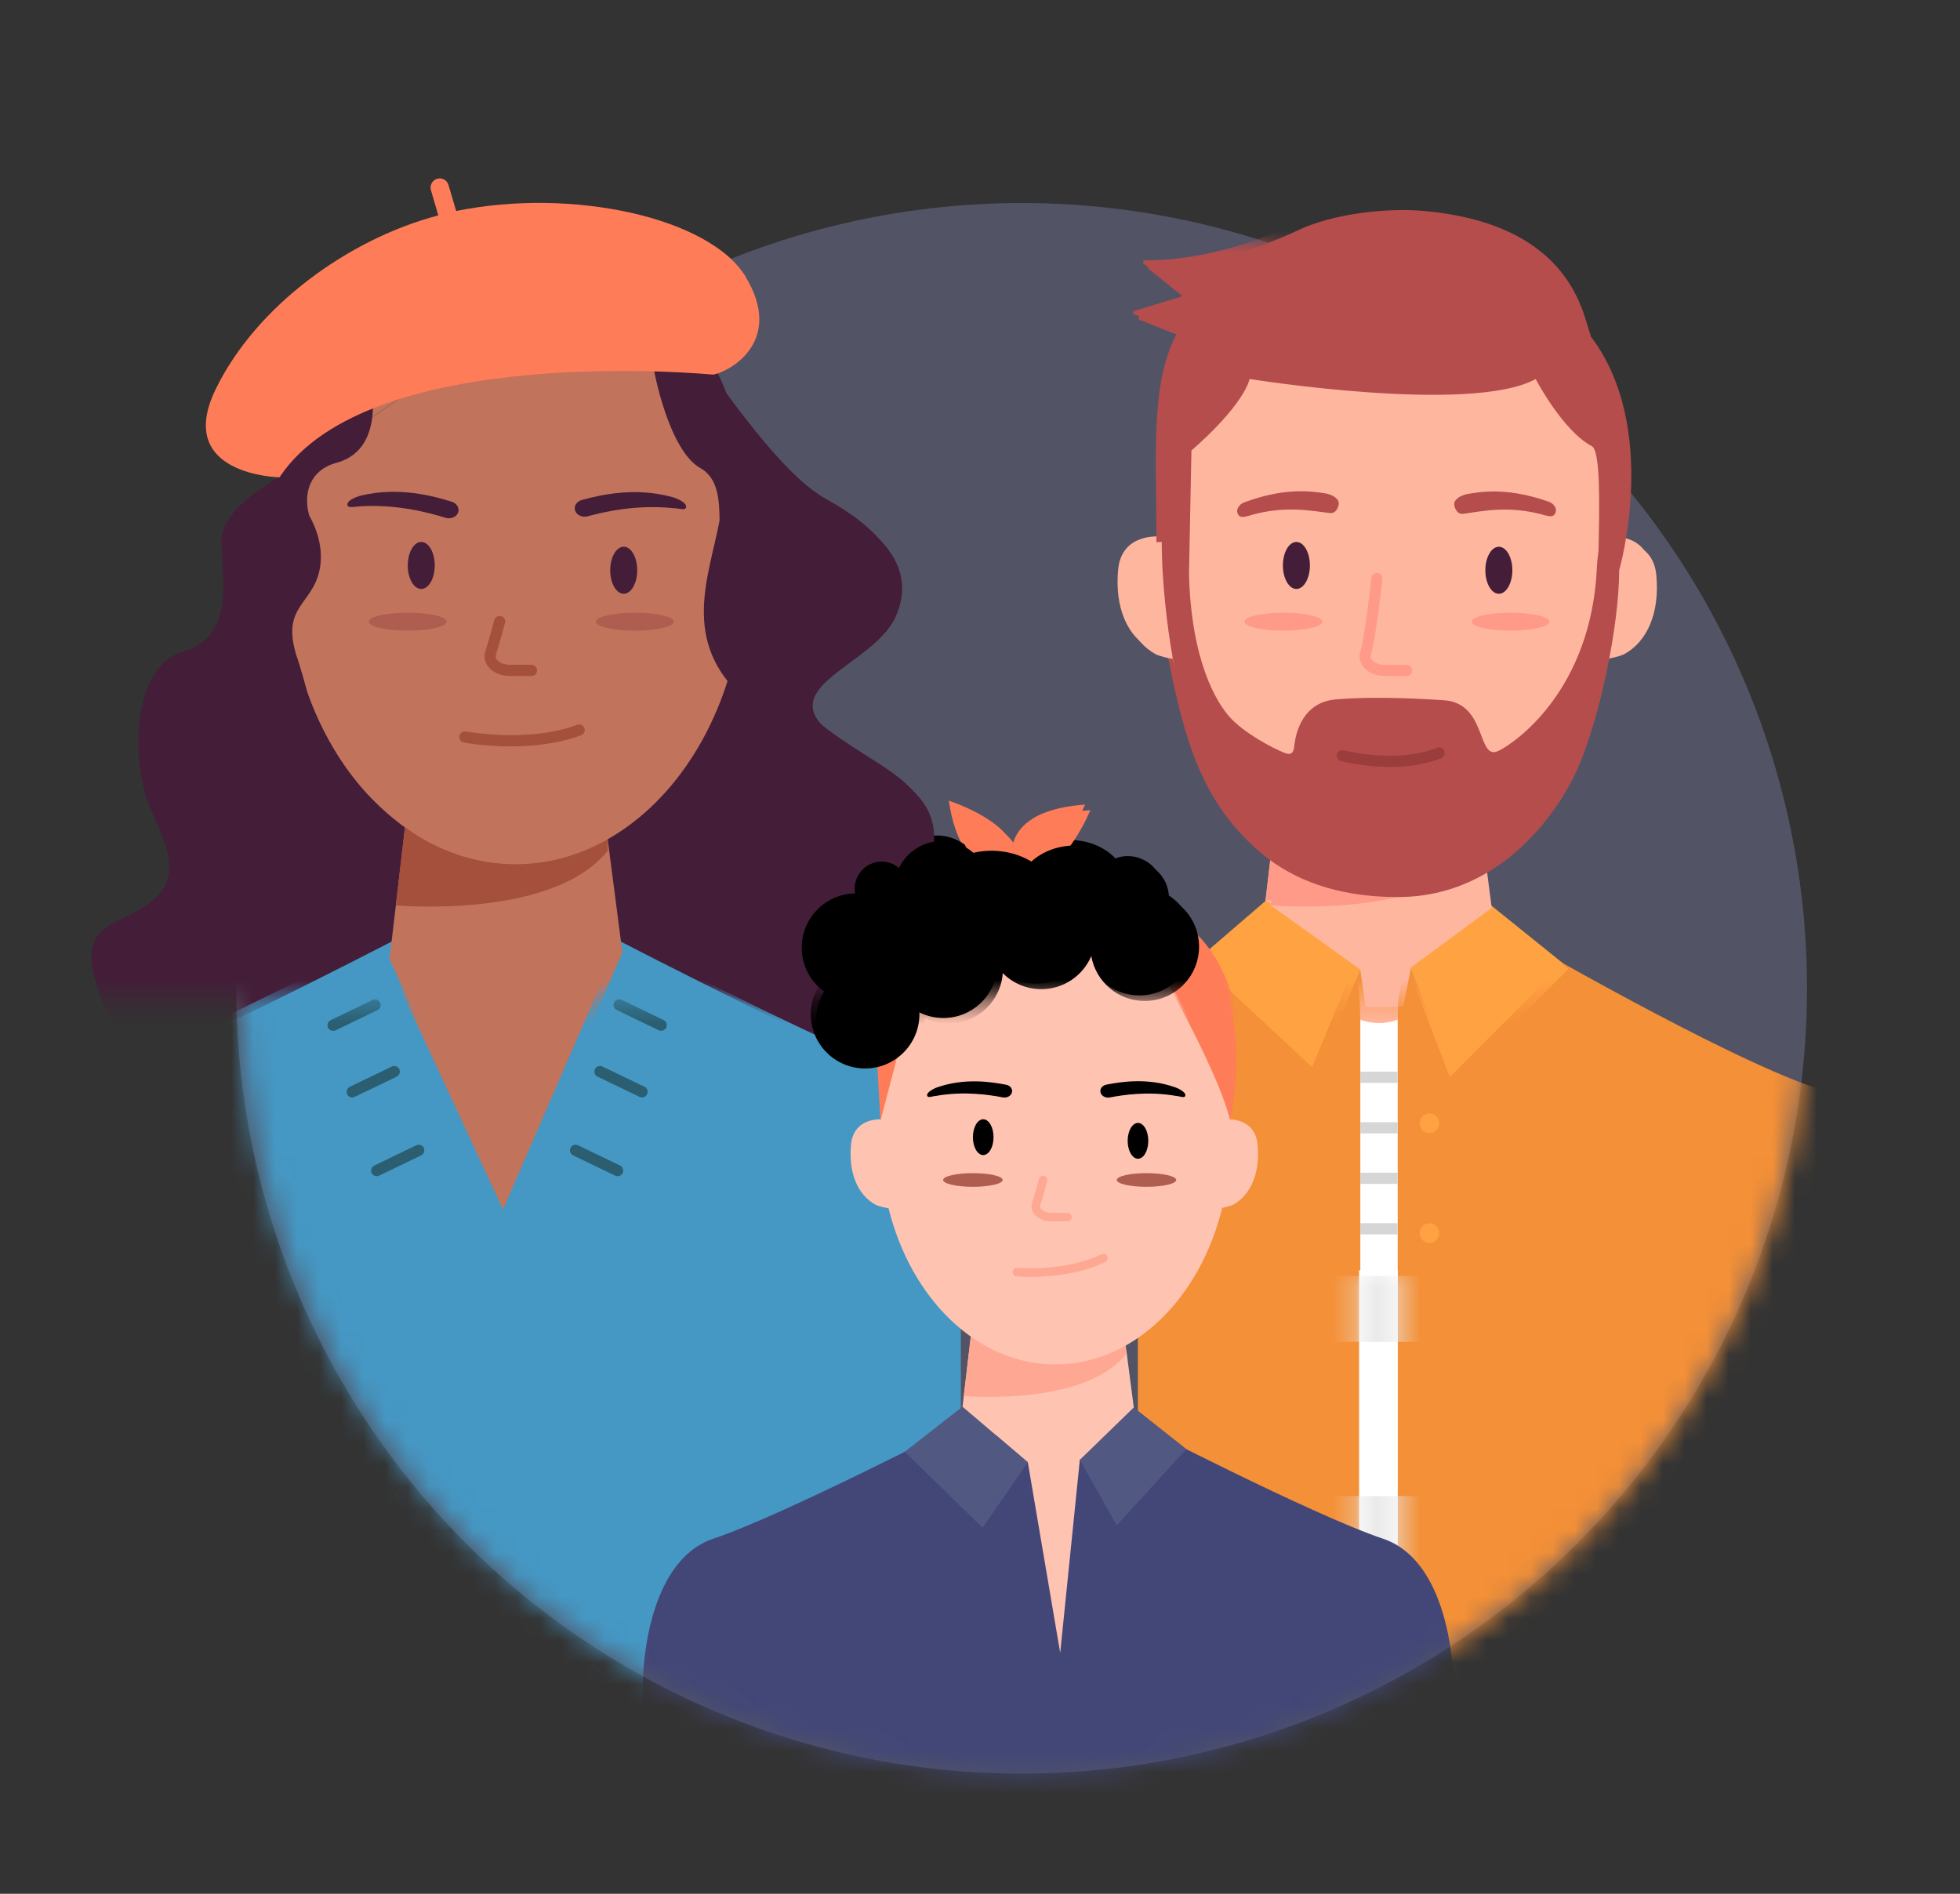 <svg width="89" height="86" viewBox="0 0 89 86" fill="none" xmlns="http://www.w3.org/2000/svg">
<rect x="0" y="0" width="89" height="86" fill="#333333" stroke="none"/>
<mask id="mask0_1078_35198" style="mask-type:alpha" maskUnits="userSpaceOnUse" x="0" y="0" width="89" height="86">
<rect x="0.209" y="0.047" width="88" height="85.358" fill="#D9D9D9"/>
</mask>
<g mask="url(#mask0_1078_35198)">
<circle cx="46.391" cy="44.882" r="35.662" fill="#8E94C7" fill-opacity="0.34"/>
<mask id="mask1_1078_35198" style="mask-type:alpha" maskUnits="userSpaceOnUse" x="10" y="9" width="73" height="72">
<circle cx="46.517" cy="45.008" r="35.536" fill="#D9D9D9"/>
</mask>
<g mask="url(#mask1_1078_35198)">
<path d="M73.013 24.368C73.013 24.368 74.805 24.15 74.968 25.864C75.13 27.577 74.557 28.895 73.494 29.464C73.494 29.464 73.266 29.576 72.744 29.668L73.013 24.373V24.368Z" fill="#FFB69F"/>
<path d="M52.728 24.368C52.728 24.368 50.935 24.15 50.773 25.864C50.611 27.577 51.184 28.895 52.247 29.464C52.247 29.464 52.475 29.576 52.997 29.668L52.728 24.373V24.368Z" fill="#FFB69F"/>
<path d="M38.406 57.985C38.406 57.985 38.406 50.794 42.6 49.375C46.793 47.956 56.269 42.51 56.269 42.51H62.681V57.985H38.406V57.985Z" fill="#F49037"/>
<path d="M86.56 57.985C86.56 57.985 86.56 50.794 82.367 49.375C78.173 47.956 68.798 42.51 68.798 42.51H62.285V57.985H86.56V57.985Z" fill="#F49037"/>
<path d="M57.864 37.535L57.272 42.509H67.695L67.046 37.535H57.864Z" fill="#FFB69F"/>
<path d="M62.483 45.485C65.361 45.485 67.695 44.467 67.695 43.212C67.695 41.956 65.361 40.938 62.483 40.938C59.605 40.938 57.272 41.956 57.272 43.212C57.272 44.467 59.605 45.485 62.483 45.485Z" fill="#FFB69F"/>
<path d="M57.469 40.861C57.469 40.861 64.585 41.517 67.092 38.384V34.783L58.071 35.653L57.469 40.861V40.861Z" fill="#FF9988"/>
<path d="M62.909 38.98C68.646 38.98 73.297 33.009 73.297 25.645C73.297 18.281 68.646 12.31 62.909 12.31C57.172 12.31 52.522 18.281 52.522 25.645C52.522 33.009 57.172 38.98 62.909 38.98Z" fill="#FFB69F"/>
<path d="M71.98 14.996C71.98 14.996 71.99 14.971 71.98 14.956C71.636 14.127 71.216 9.962 64.459 9.331C62.727 9.168 60.251 9.458 58.681 10.211C56.528 11.238 54.122 11.828 51.995 11.823C51.904 11.823 51.868 11.945 51.95 11.991L53.611 13.318C53.677 13.354 53.672 13.45 53.601 13.481L51.514 14.117C51.438 14.147 51.438 14.259 51.514 14.284C51.853 14.396 52.714 14.778 53.494 15.047C52.218 17.315 52.512 20.575 52.512 24.491C52.512 24.491 52.471 28.549 53.834 33.203C55.323 38.288 58.589 40.47 63.193 40.485C68.096 40.506 70.653 36.285 71.337 34.784C72.38 32.486 73.277 28.214 73.282 25.646C73.282 25.646 75.166 19.156 71.97 14.996H71.98ZM67.817 33.839C66.804 34.357 67.316 31.657 65.3 31.545C64.626 31.504 62.337 31.346 60.413 31.509C58.949 31.636 58.594 32.959 58.529 33.63C58.498 33.92 58.397 34.052 58.123 33.95C57.516 33.727 56.224 33.004 55.616 32.333C54.988 31.642 53.854 29.775 53.748 25.834L53.859 20.204C53.859 20.204 56.113 18.307 56.503 16.959C56.503 16.959 66.571 18.577 69.489 16.959C69.489 16.959 70.709 19.304 72.041 20.011C72.451 20.224 72.38 22.899 72.345 24.745C72.31 24.995 72.279 25.279 72.264 25.615C71.996 30.889 68.82 33.325 67.812 33.843L67.817 33.839Z" fill="#B54D4D"/>
<path d="M67.818 26.713C68.156 26.713 68.431 26.235 68.431 25.645C68.431 25.055 68.156 24.577 67.818 24.577C67.479 24.577 67.205 25.055 67.205 25.645C67.205 26.235 67.479 26.713 67.818 26.713Z" fill="#441D39"/>
<path d="M58.624 26.494C58.963 26.494 59.237 26.016 59.237 25.426C59.237 24.837 58.963 24.358 58.624 24.358C58.286 24.358 58.012 24.837 58.012 25.426C58.012 26.016 58.286 26.494 58.624 26.494Z" fill="#441D39"/>
<path d="M63.623 30.446H62.656C62.225 30.446 61.845 30.278 61.643 29.998C61.496 29.8 61.455 29.566 61.526 29.337C61.744 28.636 62.028 26.016 62.028 25.991C62.043 25.849 62.164 25.752 62.306 25.767C62.443 25.782 62.544 25.91 62.529 26.047C62.519 26.159 62.235 28.737 62.007 29.49C61.987 29.566 61.997 29.632 62.048 29.703C62.154 29.846 62.392 29.942 62.656 29.942H63.623C63.765 29.942 63.876 30.054 63.876 30.197C63.876 30.339 63.765 30.451 63.623 30.451V30.446Z" fill="#FF9988"/>
<path d="M68.353 28.386C69.33 28.386 70.121 28.204 70.121 27.979C70.121 27.754 69.33 27.572 68.353 27.572C67.377 27.572 66.586 27.754 66.586 27.979C66.586 28.204 67.377 28.386 68.353 28.386Z" fill="#FF9988"/>
<path d="M58.037 28.386C59.013 28.386 59.805 28.204 59.805 27.979C59.805 27.754 59.013 27.572 58.037 27.572C57.061 27.572 56.27 27.754 56.27 27.979C56.27 28.204 57.061 28.386 58.037 28.386Z" fill="#FF9988"/>
<path d="M69.965 23.163C68.278 22.664 66.987 22.98 66.202 23.081C65.868 23.122 65.797 22.71 65.797 22.71C65.731 22.43 66.106 22.237 66.369 22.186C67.255 22.023 68.39 21.942 70.071 22.527C70.395 22.639 70.416 22.913 70.416 22.913C70.38 23.219 70.188 23.224 69.965 23.158V23.163Z" fill="#B54D4D"/>
<path d="M56.386 23.194C58.062 22.665 59.358 22.96 60.144 23.047C60.478 23.082 60.544 22.67 60.544 22.67C60.604 22.39 60.224 22.202 59.961 22.157C59.07 22.009 57.935 21.943 56.269 22.558C55.945 22.675 55.93 22.95 55.93 22.95C55.97 23.255 56.163 23.255 56.38 23.189L56.386 23.194Z" fill="#B54D4D"/>
<path d="M62.853 34.576C61.658 34.576 60.706 34.322 60.645 34.307C60.508 34.271 60.432 34.129 60.468 33.996C60.503 33.864 60.645 33.783 60.777 33.819C60.802 33.824 63.132 34.444 65.011 33.707C65.142 33.656 65.289 33.722 65.34 33.849C65.391 33.981 65.325 34.129 65.198 34.18C64.423 34.485 63.593 34.581 62.858 34.581L62.853 34.576Z" fill="#9B3D3D"/>
<path d="M57.494 40.887L61.526 43.775L59.576 48.464L54.359 43.587L57.494 40.887Z" fill="#FFA242"/>
<path d="M61.525 43.775L61.768 45.51L60.852 45.393L61.525 43.775Z" fill="#F49037"/>
<path d="M63.825 43.684L63.471 45.509L64.463 45.342L63.825 43.684Z" fill="#F49037"/>
<path d="M63.826 43.684L67.518 40.963L70.978 43.75L65.832 48.912L63.826 43.684Z" fill="#FFA242"/>
<path d="M63.466 46.176H61.77V57.98H63.466V46.176Z" fill="white"/>
<path d="M61.734 45.266L61.769 46.303C61.769 46.303 62.559 46.649 63.466 46.303L63.491 45.362L61.728 45.261L61.734 45.266Z" fill="#FFB69F"/>
<path d="M63.466 48.668H61.77V49.176H63.466V48.668Z" fill="#D6D6D6"/>
<path d="M63.466 50.961H61.77V51.469H63.466V50.961Z" fill="#D6D6D6"/>
<path d="M63.466 53.255H61.77V53.763H63.466V53.255Z" fill="#D6D6D6"/>
<path d="M63.466 55.548H61.77V56.056H63.466V55.548Z" fill="#D6D6D6"/>
<path d="M64.91 51.455C65.157 51.455 65.356 51.254 65.356 51.007C65.356 50.76 65.157 50.56 64.91 50.56C64.664 50.56 64.465 50.76 64.465 51.007C64.465 51.254 64.664 51.455 64.91 51.455Z" fill="#FFA242"/>
<path d="M64.91 56.448C65.157 56.448 65.356 56.247 65.356 56C65.356 55.753 65.157 55.553 64.91 55.553C64.664 55.553 64.465 55.753 64.465 56C64.465 56.247 64.664 56.448 64.91 56.448Z" fill="#FFA242"/>
<path d="M41.643 40.062C43.385 35.79 40.554 35.352 37.606 33.145C34.658 30.938 39.46 29.992 40.442 27.724C41.425 25.456 39.678 23.859 37.5 22.654C35.317 21.448 32.146 16.759 32.146 16.759L32.005 16.693C33.651 20.009 33.58 23.798 33.554 24.362C34.081 24.393 35.064 24.612 35.185 25.863C35.347 27.577 34.775 28.894 33.711 29.463C33.711 29.463 33.509 29.555 33.078 29.641C31.756 35.052 27.821 38.984 23.167 38.984C18.512 38.984 14.572 35.052 13.255 29.631V29.667C12.733 29.575 12.506 29.463 12.506 29.463C11.442 28.894 10.87 27.577 11.032 25.863C11.158 24.51 12.303 24.363 12.779 24.357C12.769 24.042 12.744 22.766 12.987 21.138C12.181 21.535 9.766 22.847 9.811 24.357C9.872 26.173 10.389 28.665 8.064 29.341C5.739 30.018 5.658 34.366 6.636 36.573C7.613 38.78 8.272 40.169 5.202 41.516C2.133 42.864 5.547 45.427 5.218 50.35C4.888 55.273 9.36 53.091 18.264 51.448C27.168 49.806 33.565 51.998 38.366 51.448C43.162 50.899 42.62 49.373 40.873 47.105C39.126 44.837 39.89 44.334 41.638 40.062H41.643Z" fill="#441D39"/>
<path d="M24.649 13.241L32.008 16.694C30.625 13.912 28.032 11.461 23.17 11.527C15.685 11.42 13.573 17.284 12.99 21.139C13.152 21.057 13.254 21.012 13.254 21.012L24.649 13.236V13.241Z" fill="#C1735C"/>
<path d="M42.624 49.374C38.431 47.956 27.952 42.509 27.952 42.509H17.534C17.534 42.509 7.06 47.956 2.862 49.374C-1.332 50.793 -1.332 57.984 -1.332 57.984H46.823C46.823 57.984 46.823 50.793 42.629 49.374H42.624Z" fill="#4598C4"/>
<path d="M27.309 37.535H18.127L17.443 43.302L22.842 54.923L28.018 42.997L27.309 37.535Z" fill="#C1735C"/>
<path d="M18.141 37.312L17.73 40.861C17.73 40.861 24.846 41.517 27.353 38.385V37.851C26.072 38.578 24.659 38.985 23.165 38.985C21.342 38.985 19.63 38.374 18.141 37.312Z" fill="#A5503C"/>
<path d="M35.188 25.864C35.072 24.613 34.084 24.394 33.558 24.363C33.578 23.799 33.654 20.01 32.008 16.694L24.649 13.241L13.253 21.017C13.253 21.017 13.152 21.063 12.99 21.144C12.742 22.772 12.767 24.048 12.782 24.363C12.306 24.363 11.162 24.516 11.035 25.869C10.873 27.583 11.445 28.9 12.509 29.469C12.509 29.469 12.737 29.581 13.258 29.673V29.637C14.059 32.933 15.831 35.674 18.146 37.316C19.635 38.379 21.347 38.99 23.17 38.99C24.659 38.99 26.077 38.583 27.358 37.855C30.078 36.315 32.185 33.324 33.081 29.647C33.517 29.561 33.715 29.469 33.715 29.469C34.778 28.9 35.35 27.583 35.188 25.869V25.864Z" fill="#C1735C"/>
<path d="M16.019 22.746C17.756 22.624 19.235 23.031 19.985 23.26C20.213 23.331 20.451 23.239 20.547 23.061C20.648 22.853 20.521 22.614 20.268 22.532C19.417 22.268 17.878 21.846 16.171 22.248C15.908 22.309 15.437 22.507 15.548 22.726C15.614 22.802 15.791 22.766 16.019 22.751V22.746Z" fill="#441D39"/>
<path d="M30.419 22.833C28.687 22.64 27.198 22.991 26.438 23.194C26.21 23.255 25.972 23.158 25.886 22.97C25.79 22.757 25.927 22.518 26.185 22.451C27.046 22.218 28.601 21.857 30.293 22.324C30.551 22.395 31.017 22.614 30.895 22.828C30.824 22.904 30.652 22.858 30.424 22.828L30.419 22.833Z" fill="#441D39"/>
<path d="M28.08 26.712C28.418 26.712 28.692 26.234 28.692 25.644C28.692 25.054 28.418 24.576 28.08 24.576C27.741 24.576 27.467 25.054 27.467 25.644C27.467 26.234 27.741 26.712 28.08 26.712Z" fill="#441D39"/>
<path d="M18.886 26.494C19.225 26.494 19.499 26.016 19.499 25.426C19.499 24.837 19.225 24.358 18.886 24.358C18.548 24.358 18.273 24.837 18.273 25.426C18.273 26.016 18.548 26.494 18.886 26.494Z" fill="#441D39"/>
<path d="M23.89 30.446H22.923C22.493 30.446 22.113 30.278 21.91 29.999C21.763 29.8 21.723 29.566 21.794 29.337C22.017 28.61 22.204 27.913 22.204 27.908C22.239 27.771 22.376 27.695 22.513 27.73C22.65 27.766 22.731 27.908 22.69 28.041C22.69 28.041 22.503 28.747 22.275 29.485C22.255 29.561 22.265 29.627 22.315 29.698C22.422 29.846 22.66 29.938 22.923 29.938H23.89C24.032 29.938 24.144 30.049 24.144 30.192C24.144 30.334 24.032 30.446 23.89 30.446V30.446Z" fill="#A5503C"/>
<path d="M22.962 33.644C21.782 33.644 20.886 33.481 20.82 33.466C20.683 33.441 20.592 33.309 20.617 33.171C20.643 33.034 20.774 32.942 20.911 32.968C20.937 32.968 23.763 33.492 25.971 32.663C26.103 32.612 26.249 32.678 26.295 32.81C26.346 32.942 26.275 33.09 26.148 33.136C25.09 33.532 23.93 33.644 22.957 33.644H22.962Z" fill="#A5503C"/>
<path d="M28.586 28.386C29.562 28.386 30.354 28.204 30.354 27.979C30.354 27.754 29.562 27.572 28.586 27.572C27.61 27.572 26.818 27.754 26.818 27.979C26.818 28.204 27.61 28.386 28.586 28.386Z" fill="#AF5D4E"/>
<path d="M18.273 28.386C19.25 28.386 20.041 28.204 20.041 27.979C20.041 27.754 19.25 27.572 18.273 27.572C17.297 27.572 16.506 27.754 16.506 27.979C16.506 28.204 17.297 28.386 18.273 28.386Z" fill="#AF5D4E"/>
<path d="M12.412 21.475L12.443 21.714L11.005 23.214L9.9 26.494C9.9 26.494 11.192 30.7 13.03 33.309C14.864 35.923 14.028 31.976 13.253 29.627C12.478 27.277 13.927 27.247 14.266 25.645C14.479 24.633 14.104 23.702 13.8 23.158C13.532 22.227 13.77 21.108 15.041 20.763C18.019 19.944 16.069 14.985 16.069 14.985C14.357 16.089 12.868 20.544 12.418 21.47L12.412 21.475Z" fill="#441D39"/>
<path d="M35.214 23.214L34.161 23.295C33.73 21.063 32.783 16.659 31.927 16.201C30.773 15.585 29.461 16.587 29.461 16.587C29.461 16.587 30.119 20.193 31.563 21.007C32.419 21.49 32.414 22.578 32.434 23.382C31.938 25.98 30.651 28.869 33.553 31.478C36.719 34.321 37.402 26.713 37.402 26.713L35.214 23.214V23.214Z" fill="#441D39"/>
<path d="M33.635 12.341C31.999 9.611 25.708 8.258 20.472 9.331L20.122 8.146C20.056 7.927 19.828 7.8 19.605 7.866C19.388 7.932 19.261 8.161 19.327 8.385L19.661 9.529C15.614 10.592 11.401 13.618 9.552 17.422C7.648 21.338 12.449 21.424 12.449 21.424C16.536 15.235 32.146 16.761 32.146 16.761C33.052 16.568 35.316 15.159 33.63 12.347L33.635 12.341Z" fill="#FF7C59"/>
<path d="M15.124 46.811C15.027 46.811 14.936 46.76 14.896 46.669C14.835 46.542 14.891 46.389 15.012 46.328L16.922 45.408C17.048 45.346 17.2 45.403 17.261 45.53C17.322 45.657 17.266 45.809 17.145 45.87L15.235 46.791C15.2 46.806 15.164 46.816 15.124 46.816V46.811Z" fill="#2A5E70"/>
<path d="M15.995 49.837C15.899 49.837 15.807 49.786 15.767 49.694C15.706 49.567 15.762 49.415 15.883 49.354L17.793 48.433C17.919 48.372 18.071 48.428 18.132 48.55C18.193 48.672 18.137 48.83 18.016 48.891L16.106 49.811C16.071 49.827 16.035 49.837 15.995 49.837Z" fill="#2A5E70"/>
<path d="M17.104 53.413C17.008 53.413 16.917 53.362 16.876 53.27C16.816 53.143 16.871 52.991 16.993 52.93L18.902 52.009C19.029 51.948 19.181 52.004 19.241 52.126C19.302 52.253 19.247 52.406 19.125 52.467L17.216 53.387C17.18 53.403 17.145 53.413 17.104 53.413Z" fill="#2A5E70"/>
<path d="M30.024 46.811C29.989 46.811 29.948 46.801 29.913 46.786L28.003 45.865C27.877 45.804 27.826 45.652 27.887 45.525C27.948 45.398 28.1 45.342 28.226 45.403L30.136 46.323C30.262 46.384 30.313 46.537 30.252 46.664C30.207 46.755 30.12 46.806 30.024 46.806V46.811Z" fill="#2A5E70"/>
<path d="M29.153 49.837C29.118 49.837 29.077 49.826 29.042 49.811L27.132 48.891C27.006 48.83 26.955 48.677 27.016 48.55C27.077 48.423 27.229 48.372 27.355 48.433L29.265 49.353C29.391 49.414 29.442 49.567 29.381 49.694C29.335 49.786 29.249 49.837 29.153 49.837Z" fill="#2A5E70"/>
<path d="M28.044 53.413C28.008 53.413 27.968 53.403 27.932 53.387L26.023 52.467C25.896 52.406 25.846 52.253 25.907 52.126C25.967 51.999 26.119 51.948 26.246 52.009L28.155 52.93C28.282 52.991 28.332 53.143 28.272 53.27C28.226 53.362 28.14 53.413 28.044 53.413Z" fill="#2A5E70"/>
<path d="M43.63 56.306H11.484L19.395 84.81H43.63V56.306Z" fill="#4598C4"/>
<rect x="51.668" y="57.938" width="34.909" height="25.867" fill="#F49037"/>
<path d="M61.713 57.688H63.471V85.815H61.713V57.688Z" fill="white"/>
<mask id="mask2_1078_35198" style="mask-type:alpha" maskUnits="userSpaceOnUse" x="61" y="57" width="3" height="29">
<rect x="61.713" y="57.688" width="1.758" height="28.128" fill="#D9D9D9"/>
</mask>
<g mask="url(#mask2_1078_35198)">
<path d="M62.465 57.938V83.68" stroke="#EAEAEA" stroke-width="8" stroke-dasharray="3 7"/>
</g>
<path d="M62.792 69.873C59.587 68.793 51.576 64.647 51.576 64.647H43.612C43.612 64.647 35.605 68.793 32.395 69.873C29.189 70.954 29.189 76.428 29.189 76.428H66.002C66.002 76.428 66.002 70.954 62.796 69.873H62.792Z" fill="#424777"/>
<path fill-rule="evenodd" clip-rule="evenodd" d="M43.543 65.25L44.066 60.859H51.085L51.627 65.018L50.883 65.039L49.033 66.296L48.142 75.061L46.671 66.404L45.256 65.201L43.543 65.25Z" fill="#FFC3B1"/>
<path d="M43.764 63.391C43.764 63.391 49.203 63.891 51.12 61.506V58.765L44.224 59.427L43.764 63.391V63.391Z" fill="#FEA894"/>
<path d="M43.705 63.88L41.084 65.928L44.619 69.378L46.671 66.404L43.705 63.88Z" fill="#515882"/>
<path d="M49.031 66.296L51.482 63.915L53.871 65.805L50.708 69.266L49.031 66.296Z" fill="#515882"/>
<path d="M45.982 38.38C45.475 37.126 43.082 36.359 43.082 36.359C43.674 40.282 45.928 39.437 45.928 39.437C45.974 39.344 46.005 39.252 46.032 39.163C47.798 40.146 49.269 36.538 49.269 36.538C46.81 36.716 46.137 37.676 45.982 38.38V38.38Z" fill="#FF7C59"/>
<path fill-rule="evenodd" clip-rule="evenodd" d="M47.921 61.96C51.477 61.96 54.486 58.972 55.498 54.853C55.831 54.787 55.978 54.715 55.978 54.715C56.791 54.282 57.228 53.279 57.104 51.974C57.011 50.995 56.216 50.844 55.825 50.83C55.44 45.682 52.048 41.656 47.921 41.656C43.793 41.656 40.401 45.682 40.016 50.829C39.677 50.824 38.745 50.909 38.644 51.974C38.52 53.279 38.957 54.282 39.77 54.715C39.77 54.715 39.945 54.8 40.343 54.87L40.343 54.851C41.354 58.971 44.364 61.96 47.921 61.96Z" fill="#FFC3B1"/>
<path d="M47.922 41.06C39.404 40.94 39.981 50.894 39.981 50.894L47.922 51.475L55.863 50.894C55.863 50.894 56.44 40.94 47.922 41.06V41.06Z" fill="#FFC3B1"/>
<path d="M42.477 49.771C43.786 49.535 44.943 49.721 45.532 49.833C45.71 49.868 45.888 49.782 45.942 49.635C46.004 49.469 45.888 49.298 45.687 49.26C45.017 49.132 43.813 48.938 42.551 49.38C42.357 49.45 42.012 49.639 42.117 49.79C42.175 49.844 42.303 49.798 42.477 49.767V49.771Z" fill="black"/>
<path d="M53.447 49.775C52.138 49.539 50.98 49.725 50.392 49.837C50.214 49.872 50.036 49.783 49.981 49.636C49.92 49.469 50.036 49.295 50.237 49.256C50.907 49.125 52.111 48.931 53.373 49.38C53.567 49.45 53.911 49.639 53.807 49.794C53.749 49.849 53.621 49.802 53.447 49.771V49.775Z" fill="black"/>
<path d="M51.674 52.62C51.932 52.62 52.142 52.256 52.142 51.807C52.142 51.358 51.932 50.994 51.674 50.994C51.415 50.994 51.205 51.358 51.205 51.807C51.205 52.256 51.415 52.62 51.674 52.62Z" fill="black"/>
<path d="M44.646 52.454C44.905 52.454 45.115 52.09 45.115 51.641C45.115 51.192 44.905 50.828 44.646 50.828C44.388 50.828 44.178 51.192 44.178 51.641C44.178 52.09 44.388 52.454 44.646 52.454Z" fill="black"/>
<path d="M48.471 55.462H47.731C47.402 55.462 47.112 55.334 46.957 55.125C46.845 54.974 46.814 54.796 46.868 54.622C47.038 54.064 47.181 53.538 47.181 53.534C47.209 53.429 47.313 53.371 47.418 53.398C47.522 53.425 47.584 53.534 47.553 53.634C47.553 53.634 47.41 54.173 47.236 54.734C47.22 54.788 47.228 54.842 47.267 54.897C47.348 55.009 47.53 55.079 47.731 55.079H48.471C48.579 55.079 48.664 55.164 48.664 55.272C48.664 55.381 48.579 55.466 48.471 55.466V55.462Z" fill="#FEA894"/>
<path d="M46.782 57.987C46.422 57.987 46.186 57.968 46.159 57.964C46.051 57.956 45.973 57.859 45.981 57.755C45.989 57.65 46.082 57.569 46.19 57.577C46.213 57.577 48.397 57.755 50.015 56.957C50.112 56.911 50.228 56.949 50.275 57.046C50.321 57.143 50.282 57.259 50.186 57.306C49.001 57.89 47.58 57.983 46.779 57.983L46.782 57.987Z" fill="#FEA894"/>
<path d="M52.06 53.894C52.806 53.894 53.411 53.755 53.411 53.584C53.411 53.413 52.806 53.274 52.06 53.274C51.314 53.274 50.709 53.413 50.709 53.584C50.709 53.755 51.314 53.894 52.06 53.894Z" fill="#AF5D4E"/>
<path d="M44.177 53.894C44.924 53.894 45.529 53.755 45.529 53.584C45.529 53.413 44.924 53.274 44.177 53.274C43.431 53.274 42.826 53.413 42.826 53.584C42.826 53.755 43.431 53.894 44.177 53.894Z" fill="#AF5D4E"/>
<path d="M53.102 44.788C53.102 44.788 55.448 49.02 55.858 50.894C55.858 50.894 57.128 45.253 54.135 42.202L53.102 44.785V44.788Z" fill="#FF7C59"/>
<path d="M39.981 50.894L40.825 47.673H39.795L39.981 50.894Z" fill="#FF7C59"/>
<path d="M52.834 40.533C52.834 40.533 52.834 40.514 52.834 40.506C52.834 39.604 52.102 38.876 51.204 38.876C51.006 38.876 50.824 38.915 50.65 38.981C50.17 38.474 49.419 38.145 48.567 38.145C47.781 38.145 47.077 38.427 46.593 38.873C46.085 38.567 45.458 38.381 44.781 38.381C44.494 38.381 44.219 38.416 43.956 38.474C43.573 38.141 43.077 37.94 42.531 37.94C41.672 37.94 40.932 38.439 40.58 39.163C40.367 38.985 40.096 38.876 39.798 38.876C39.116 38.876 38.566 39.43 38.566 40.108C38.566 40.181 38.574 40.251 38.59 40.321C37.246 40.34 36.162 41.436 36.162 42.783C36.162 43.6 36.561 44.324 37.176 44.773C36.948 45.145 36.816 45.582 36.816 46.055C36.816 47.417 37.92 48.521 39.283 48.521C40.646 48.521 41.749 47.417 41.749 46.055C41.749 46.028 41.749 46 41.745 45.973C42.074 46.136 42.442 46.229 42.833 46.229C44.138 46.229 45.203 45.215 45.292 43.937C45.737 44.39 46.356 44.669 47.042 44.669C48.06 44.669 48.935 44.049 49.311 43.166C49.516 44.324 50.523 45.203 51.738 45.203C53.101 45.203 54.205 44.099 54.205 42.737C54.205 41.773 53.651 40.94 52.842 40.533H52.834Z" fill="black"/>
<path d="M29.189 76.399L65.982 76.273V91.091H29.189V76.399Z" fill="#424777"/>
</g>
<mask id="mask3_1078_35198" style="mask-type:alpha" maskUnits="userSpaceOnUse" x="-1" y="-2" width="88" height="48">
<rect x="-0.578" y="-1.829" width="87.397" height="47.215" fill="#D9D9D9"/>
</mask>
<g mask="url(#mask3_1078_35198)">
<path d="M73.255 24.62C73.255 24.62 75.048 24.402 75.21 26.116C75.372 27.829 74.799 29.147 73.736 29.716C73.736 29.716 73.508 29.828 72.986 29.92L73.255 24.625V24.62Z" fill="#FFB69F"/>
<path d="M52.97 24.62C52.97 24.62 51.178 24.402 51.015 26.116C50.853 27.829 51.426 29.147 52.489 29.716C52.489 29.716 52.717 29.828 53.239 29.92L52.97 24.625V24.62Z" fill="#FFB69F"/>
<path d="M38.648 58.237C38.648 58.237 38.648 51.046 42.842 49.627C47.035 48.208 56.511 42.762 56.511 42.762H62.923V58.237H38.648V58.237Z" fill="#F49037"/>
<path d="M86.802 58.237C86.802 58.237 86.802 51.046 82.609 49.627C78.415 48.208 69.04 42.762 69.04 42.762H62.527V58.237H86.802V58.237Z" fill="#F49037"/>
<path d="M58.106 37.787L57.514 42.761H67.937L67.288 37.787H58.106Z" fill="#FFB69F"/>
<path d="M62.725 45.737C65.603 45.737 67.937 44.719 67.937 43.464C67.937 42.208 65.603 41.19 62.725 41.19C59.847 41.19 57.514 42.208 57.514 43.464C57.514 44.719 59.847 45.737 62.725 45.737Z" fill="#FFB69F"/>
<path d="M57.711 41.112C57.711 41.112 64.827 41.769 67.334 38.636V35.035L58.314 35.905L57.711 41.112V41.112Z" fill="#FF9988"/>
<path d="M63.151 39.231C68.888 39.231 73.539 33.261 73.539 25.897C73.539 18.532 68.888 12.562 63.151 12.562C57.414 12.562 52.764 18.532 52.764 25.897C52.764 33.261 57.414 39.231 63.151 39.231Z" fill="#FFB69F"/>
<path d="M72.223 15.248C72.223 15.248 72.233 15.223 72.223 15.208C71.878 14.379 71.458 10.213 64.701 9.583C62.969 9.42 60.493 9.71 58.923 10.463C56.77 11.49 54.364 12.08 52.237 12.075C52.146 12.075 52.111 12.197 52.192 12.243L53.853 13.57C53.919 13.606 53.914 13.702 53.843 13.733L51.756 14.368C51.68 14.399 51.68 14.511 51.756 14.536C52.096 14.648 52.956 15.03 53.736 15.299C52.46 17.567 52.754 20.827 52.754 24.743C52.754 24.743 52.713 28.801 54.076 33.455C55.565 38.54 58.831 40.722 63.435 40.737C68.338 40.758 70.896 36.537 71.579 35.036C72.623 32.738 73.519 28.466 73.524 25.898C73.524 25.898 75.408 19.408 72.212 15.248H72.223ZM68.059 34.09C67.046 34.609 67.558 31.909 65.542 31.797C64.869 31.756 62.579 31.599 60.655 31.761C59.191 31.888 58.837 33.211 58.771 33.882C58.74 34.172 58.639 34.304 58.366 34.202C57.758 33.978 56.466 33.256 55.859 32.585C55.231 31.893 54.096 30.027 53.99 26.086L54.101 20.456C54.101 20.456 56.355 18.559 56.745 17.211C56.745 17.211 66.814 18.828 69.731 17.211C69.731 17.211 70.951 19.556 72.283 20.263C72.694 20.476 72.623 23.151 72.587 24.997C72.552 25.247 72.521 25.531 72.506 25.867C72.238 31.141 69.062 33.577 68.054 34.096L68.059 34.09Z" fill="#B54D4D"/>
<path d="M68.06 26.965C68.398 26.965 68.673 26.487 68.673 25.897C68.673 25.307 68.398 24.829 68.06 24.829C67.722 24.829 67.447 25.307 67.447 25.897C67.447 26.487 67.722 26.965 68.06 26.965Z" fill="#441D39"/>
<path d="M58.867 26.746C59.205 26.746 59.48 26.268 59.48 25.678C59.48 25.088 59.205 24.61 58.867 24.61C58.528 24.61 58.254 25.088 58.254 25.678C58.254 26.268 58.528 26.746 58.867 26.746Z" fill="#441D39"/>
<path d="M63.865 30.698H62.898C62.467 30.698 62.087 30.53 61.885 30.25C61.738 30.052 61.697 29.818 61.768 29.589C61.986 28.887 62.27 26.268 62.27 26.243C62.285 26.101 62.407 26.004 62.548 26.019C62.685 26.034 62.786 26.162 62.771 26.299C62.761 26.411 62.477 28.989 62.249 29.742C62.229 29.818 62.239 29.884 62.29 29.955C62.396 30.098 62.634 30.194 62.898 30.194H63.865C64.007 30.194 64.118 30.306 64.118 30.449C64.118 30.591 64.007 30.703 63.865 30.703V30.698Z" fill="#FF9988"/>
<path d="M68.596 28.638C69.572 28.638 70.363 28.456 70.363 28.231C70.363 28.006 69.572 27.824 68.596 27.824C67.62 27.824 66.828 28.006 66.828 28.231C66.828 28.456 67.62 28.638 68.596 28.638Z" fill="#FF9988"/>
<path d="M58.279 28.638C59.255 28.638 60.047 28.456 60.047 28.231C60.047 28.006 59.255 27.824 58.279 27.824C57.303 27.824 56.512 28.006 56.512 28.231C56.512 28.456 57.303 28.638 58.279 28.638Z" fill="#FF9988"/>
<path d="M70.207 23.415C68.521 22.916 67.229 23.232 66.444 23.333C66.11 23.374 66.039 22.962 66.039 22.962C65.973 22.682 66.348 22.489 66.611 22.438C67.498 22.275 68.632 22.194 70.314 22.779C70.638 22.891 70.658 23.165 70.658 23.165C70.622 23.471 70.43 23.476 70.207 23.41V23.415Z" fill="#B54D4D"/>
<path d="M56.628 23.446C58.304 22.917 59.601 23.212 60.386 23.299C60.72 23.334 60.786 22.922 60.786 22.922C60.847 22.642 60.467 22.454 60.203 22.409C59.312 22.261 58.178 22.195 56.511 22.81C56.187 22.927 56.172 23.202 56.172 23.202C56.212 23.507 56.405 23.507 56.623 23.441L56.628 23.446Z" fill="#B54D4D"/>
<path d="M63.095 34.828C61.9 34.828 60.948 34.574 60.887 34.559C60.75 34.523 60.674 34.381 60.71 34.248C60.745 34.116 60.887 34.035 61.019 34.071C61.044 34.076 63.374 34.696 65.253 33.959C65.385 33.908 65.531 33.974 65.582 34.101C65.633 34.233 65.567 34.381 65.44 34.432C64.665 34.737 63.835 34.833 63.1 34.833L63.095 34.828Z" fill="#9B3D3D"/>
<path d="M57.737 41.139L61.768 44.027L59.818 48.716L54.602 43.839L57.737 41.139Z" fill="#FFA242"/>
<path d="M61.767 44.027L62.011 45.761L61.094 45.645L61.767 44.027Z" fill="#F49037"/>
<path d="M64.067 43.935L63.713 45.761L64.706 45.593L64.067 43.935Z" fill="#F49037"/>
<path d="M64.068 43.936L67.76 41.215L71.22 44.002L66.074 49.164L64.068 43.936Z" fill="#FFA242"/>
<path d="M41.885 40.314C43.627 36.042 40.796 35.604 37.848 33.397C34.901 31.19 39.702 30.244 40.684 27.976C41.667 25.708 39.92 24.111 37.742 22.906C35.559 21.7 32.389 17.011 32.389 17.011L32.247 16.945C33.893 20.261 33.822 24.05 33.797 24.614C34.323 24.645 35.306 24.864 35.427 26.115C35.59 27.828 35.017 29.146 33.954 29.715C33.954 29.715 33.751 29.807 33.321 29.893C31.999 35.304 28.063 39.236 23.409 39.236C18.755 39.236 14.814 35.304 13.497 29.883V29.919C12.976 29.827 12.748 29.715 12.748 29.715C11.684 29.146 11.112 27.828 11.274 26.115C11.401 24.762 12.545 24.614 13.021 24.609C13.011 24.294 12.986 23.017 13.229 21.39C12.424 21.787 10.008 23.099 10.053 24.609C10.114 26.425 10.631 28.917 8.306 29.593C5.981 30.27 5.9 34.618 6.878 36.825C7.855 39.032 8.514 40.42 5.445 41.768C2.375 43.116 5.789 45.679 5.46 50.602C5.131 55.525 9.603 53.343 18.506 51.7C27.41 50.058 33.807 52.25 38.608 51.7C43.404 51.151 42.862 49.625 41.115 47.357C39.368 45.089 40.133 44.586 41.88 40.314H41.885Z" fill="#441D39"/>
<path d="M24.891 13.493L32.25 16.946C30.868 14.164 28.274 11.713 23.412 11.779C15.927 11.672 13.815 17.536 13.232 21.391C13.395 21.309 13.496 21.263 13.496 21.263L24.891 13.488V13.493Z" fill="#C1735C"/>
<path d="M42.867 49.626C38.673 48.207 28.194 42.761 28.194 42.761H17.776C17.776 42.761 7.302 48.207 3.104 49.626C-1.09 51.045 -1.09 58.236 -1.09 58.236H47.065C47.065 58.236 47.065 51.045 42.871 49.626H42.867Z" fill="#4598C4"/>
<path d="M27.552 37.787H18.369L17.686 43.554L23.084 55.175L28.261 43.249L27.552 37.787Z" fill="#C1735C"/>
<path d="M18.383 37.563L17.973 41.113C17.973 41.113 25.088 41.769 27.596 38.636V38.102C26.314 38.83 24.901 39.237 23.407 39.237C21.584 39.237 19.872 38.626 18.383 37.563Z" fill="#A5503C"/>
<path d="M35.431 26.116C35.314 24.865 34.327 24.646 33.8 24.615C33.82 24.051 33.896 20.262 32.25 16.946L24.891 13.493L13.495 21.269C13.495 21.269 13.394 21.315 13.232 21.396C12.984 23.024 13.009 24.3 13.024 24.615C12.548 24.615 11.404 24.768 11.277 26.121C11.115 27.835 11.687 29.152 12.751 29.721C12.751 29.721 12.979 29.833 13.501 29.925V29.889C14.301 33.185 16.073 35.926 18.388 37.568C19.877 38.631 21.589 39.242 23.412 39.242C24.901 39.242 26.319 38.835 27.601 38.108C30.32 36.566 32.427 33.576 33.324 29.899C33.759 29.813 33.957 29.721 33.957 29.721C35.02 29.152 35.593 27.835 35.431 26.121V26.116Z" fill="#C1735C"/>
<path d="M16.261 22.998C17.998 22.876 19.477 23.283 20.227 23.512C20.455 23.583 20.693 23.491 20.789 23.313C20.89 23.105 20.764 22.866 20.511 22.784C19.66 22.52 18.12 22.098 16.413 22.5C16.15 22.561 15.679 22.759 15.79 22.978C15.856 23.054 16.033 23.018 16.261 23.003V22.998Z" fill="#441D39"/>
<path d="M30.661 23.085C28.929 22.892 27.44 23.242 26.681 23.446C26.453 23.507 26.215 23.41 26.128 23.222C26.032 23.009 26.169 22.77 26.427 22.703C27.288 22.47 28.843 22.108 30.535 22.576C30.793 22.648 31.259 22.866 31.137 23.08C31.067 23.156 30.894 23.11 30.666 23.08L30.661 23.085Z" fill="#441D39"/>
<path d="M28.322 26.964C28.66 26.964 28.935 26.486 28.935 25.896C28.935 25.306 28.66 24.828 28.322 24.828C27.983 24.828 27.709 25.306 27.709 25.896C27.709 26.486 27.983 26.964 28.322 26.964Z" fill="#441D39"/>
<path d="M19.128 26.746C19.467 26.746 19.741 26.268 19.741 25.678C19.741 25.088 19.467 24.61 19.128 24.61C18.79 24.61 18.516 25.088 18.516 25.678C18.516 26.268 18.79 26.746 19.128 26.746Z" fill="#441D39"/>
<path d="M24.133 30.698H23.165C22.735 30.698 22.355 30.53 22.152 30.25C22.006 30.052 21.965 29.818 22.036 29.589C22.259 28.862 22.446 28.165 22.446 28.16C22.482 28.023 22.618 27.947 22.755 27.982C22.892 28.018 22.973 28.16 22.932 28.293C22.932 28.293 22.745 29 22.517 29.737C22.497 29.813 22.507 29.879 22.558 29.951C22.664 30.098 22.902 30.189 23.165 30.189H24.133C24.274 30.189 24.386 30.301 24.386 30.444C24.386 30.586 24.274 30.698 24.133 30.698V30.698Z" fill="#A5503C"/>
<path d="M23.205 33.896C22.025 33.896 21.128 33.733 21.062 33.718C20.925 33.693 20.834 33.56 20.86 33.423C20.885 33.286 21.017 33.194 21.153 33.22C21.179 33.22 24.005 33.744 26.213 32.915C26.345 32.864 26.492 32.93 26.537 33.062C26.588 33.194 26.517 33.342 26.39 33.388C25.332 33.784 24.172 33.896 23.2 33.896H23.205Z" fill="#A5503C"/>
<path d="M28.828 28.638C29.804 28.638 30.596 28.456 30.596 28.231C30.596 28.006 29.804 27.824 28.828 27.824C27.852 27.824 27.061 28.006 27.061 28.231C27.061 28.456 27.852 28.638 28.828 28.638Z" fill="#AF5D4E"/>
<path d="M18.516 28.638C19.492 28.638 20.283 28.456 20.283 28.231C20.283 28.006 19.492 27.824 18.516 27.824C17.539 27.824 16.748 28.006 16.748 28.231C16.748 28.456 17.539 28.638 18.516 28.638Z" fill="#AF5D4E"/>
<path d="M12.655 21.727L12.685 21.966L11.247 23.466L10.143 26.746C10.143 26.746 11.434 30.952 13.273 33.561C15.106 36.175 14.27 32.228 13.495 29.879C12.72 27.529 14.169 27.499 14.508 25.897C14.721 24.885 14.346 23.954 14.042 23.41C13.774 22.479 14.012 21.36 15.283 21.015C18.261 20.196 16.311 15.237 16.311 15.237C14.6 16.341 13.111 20.796 12.66 21.721L12.655 21.727Z" fill="#441D39"/>
<path d="M35.457 23.466L34.403 23.547C33.973 21.315 33.026 16.91 32.17 16.453C31.015 15.838 29.703 16.839 29.703 16.839C29.703 16.839 30.361 20.445 31.805 21.259C32.661 21.742 32.656 22.83 32.676 23.634C32.18 26.232 30.893 29.121 33.795 31.73C36.961 34.573 37.645 26.965 37.645 26.965L35.457 23.466V23.466Z" fill="#441D39"/>
<path d="M33.877 12.593C32.241 9.862 25.951 8.51 20.714 9.583L20.364 8.398C20.298 8.179 20.07 8.052 19.848 8.118C19.63 8.184 19.503 8.413 19.569 8.637L19.903 9.781C15.857 10.844 11.643 13.87 9.794 17.674C7.89 21.59 12.691 21.676 12.691 21.676C16.779 15.487 32.388 17.013 32.388 17.013C33.294 16.82 35.558 15.411 33.872 12.598L33.877 12.593Z" fill="#FF7C59"/>
<path d="M46.224 38.632C45.717 37.378 43.324 36.611 43.324 36.611C43.917 40.533 46.17 39.689 46.17 39.689C46.216 39.596 46.247 39.504 46.275 39.414C48.04 40.398 49.511 36.789 49.511 36.789C47.053 36.968 46.379 37.928 46.224 38.632V38.632Z" fill="#FF7C59"/>
<path fill-rule="evenodd" clip-rule="evenodd" d="M48.163 62.212C51.719 62.212 54.729 59.224 55.74 55.105C56.073 55.039 56.22 54.967 56.22 54.967C57.033 54.534 57.471 53.531 57.347 52.226C57.254 51.247 56.459 51.096 56.067 51.082C55.683 45.934 52.291 41.908 48.163 41.908C44.035 41.908 40.644 45.934 40.258 51.081C39.92 51.076 38.987 51.161 38.886 52.226C38.762 53.531 39.2 54.534 40.013 54.967C40.013 54.967 40.187 55.053 40.586 55.122L40.585 55.103C41.596 59.223 44.606 62.212 48.163 62.212Z" fill="#FFC3B1"/>
<path d="M48.164 41.312C39.646 41.192 40.223 51.146 40.223 51.146L48.164 51.727L56.105 51.146C56.105 51.146 56.682 41.192 48.164 41.312V41.312Z" fill="#FFC3B1"/>
<path d="M53.344 45.04C53.344 45.04 55.69 49.272 56.1 51.146C56.1 51.146 57.37 45.505 54.377 42.454L53.344 45.037V45.04Z" fill="#FF7C59"/>
<path d="M53.076 40.785C53.076 40.785 53.076 40.766 53.076 40.758C53.076 39.856 52.344 39.128 51.446 39.128C51.249 39.128 51.067 39.167 50.892 39.233C50.412 38.726 49.661 38.397 48.809 38.397C48.023 38.397 47.319 38.679 46.835 39.124C46.328 38.819 45.7 38.633 45.023 38.633C44.736 38.633 44.461 38.668 44.198 38.726C43.815 38.393 43.319 38.191 42.773 38.191C41.914 38.191 41.174 38.691 40.822 39.415C40.609 39.237 40.338 39.128 40.04 39.128C39.358 39.128 38.809 39.682 38.809 40.36C38.809 40.433 38.816 40.503 38.832 40.572C37.488 40.592 36.404 41.688 36.404 43.035C36.404 43.852 36.803 44.576 37.419 45.025C37.19 45.397 37.059 45.834 37.059 46.307C37.059 47.669 38.162 48.773 39.525 48.773C40.888 48.773 41.991 47.669 41.991 46.307C41.991 46.279 41.991 46.252 41.987 46.225C42.316 46.388 42.684 46.481 43.075 46.481C44.38 46.481 45.445 45.466 45.534 44.189C45.979 44.642 46.599 44.92 47.284 44.92C48.302 44.92 49.177 44.301 49.553 43.418C49.758 44.576 50.765 45.455 51.98 45.455C53.343 45.455 54.447 44.351 54.447 42.989C54.447 42.024 53.893 41.192 53.084 40.785H53.076Z" fill="black"/>
</g>
</g>
</svg>
